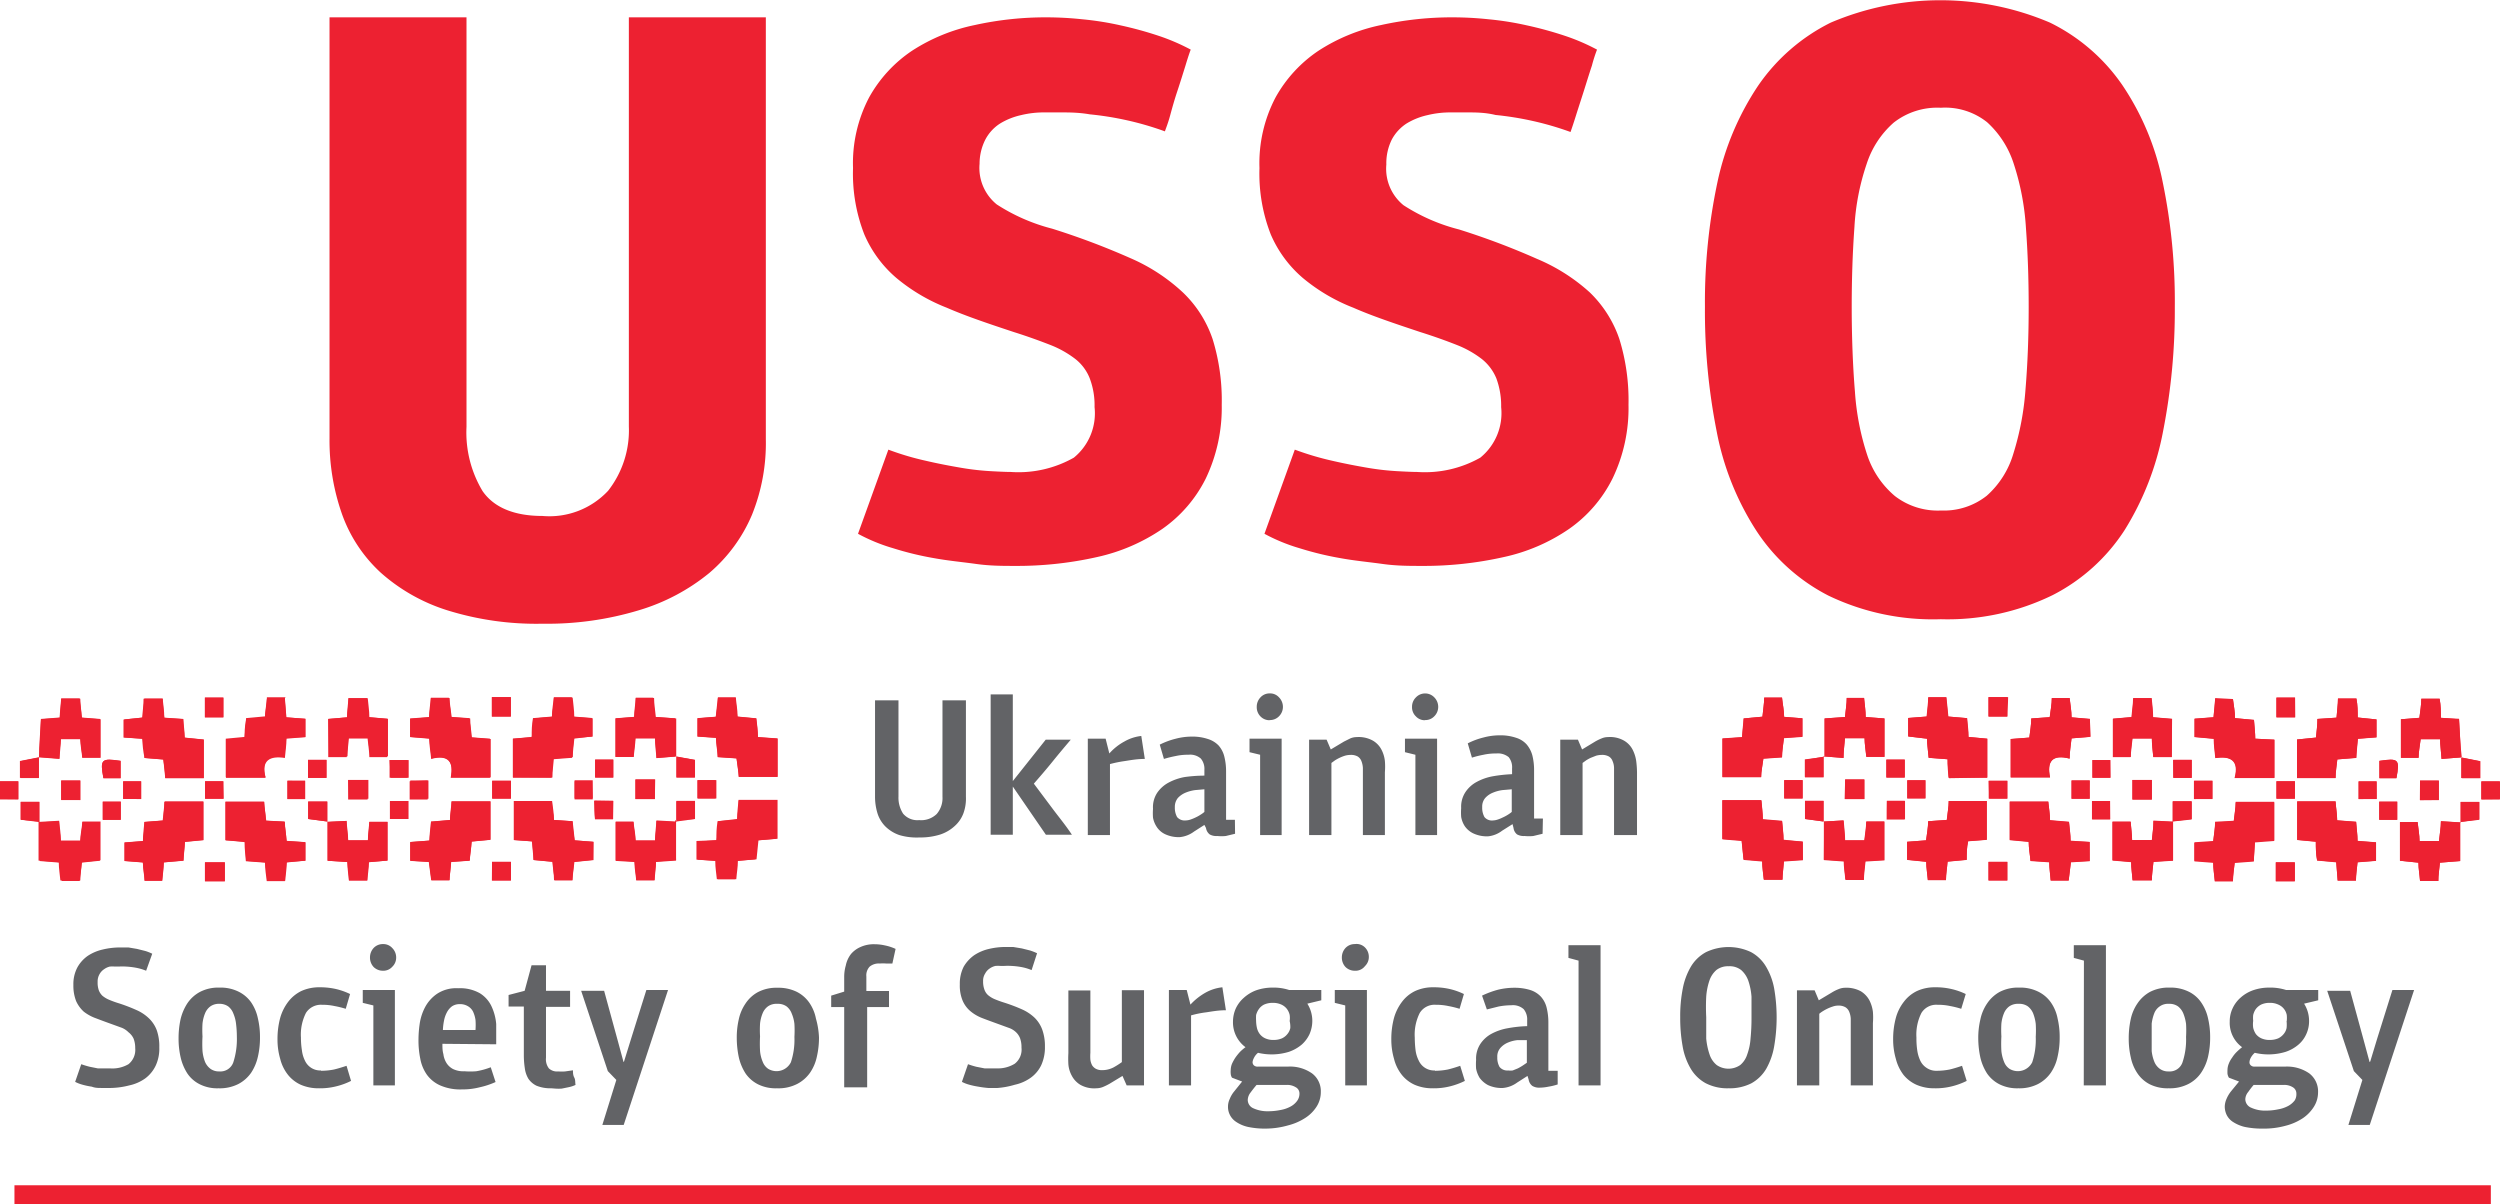 <svg xmlns="http://www.w3.org/2000/svg" viewBox="0 0 155.68 75"><defs><style>.cls-1{fill:#626366}.cls-2,.cls-3{fill:#ed2131}.cls-3{fill-rule:evenodd}</style></defs><g id="Слой_2" data-name="Слой 2"><g id="main_page" data-name="main page"><path class="cls-1" d="M6.9 67.75h-.58c-.2 0-.4 0-.6-.08a4.78 4.78 0 01-.57-.12 2.31 2.31 0 01-.47-.18l.38-1.1a5.34 5.34 0 00.53.16l.5.1h.75A2 2 0 008 66.27a1.14 1.14 0 00.42-1 1.61 1.61 0 00-.1-.59 1.05 1.05 0 00-.32-.4 1.24 1.24 0 00-.42-.28L7 63.79c-.36-.13-.69-.25-1-.37a2.75 2.75 0 01-.78-.42 2 2 0 01-.48-.66 2.62 2.62 0 01-.17-1 2.21 2.21 0 01.25-1.1 2.14 2.14 0 01.65-.72 2.81 2.81 0 01.92-.39A4.59 4.59 0 017.45 59H8l.53.09.52.13a3 3 0 01.43.17l-.38 1.06a3.19 3.19 0 00-.65-.19 4.82 4.82 0 00-.6-.07 4.2 4.2 0 00-.47 0h-.22a2.14 2.14 0 00-.32 0 1 1 0 00-.35.16.87.87 0 00-.29.31.91.91 0 00-.12.49 1.46 1.46 0 00.07.51.93.93 0 00.23.35 1.67 1.67 0 00.42.25 5.87 5.87 0 00.61.22 10.51 10.51 0 011.07.41 2.65 2.65 0 01.79.52 2 2 0 01.49.74 3 3 0 01.16 1.07 2.51 2.51 0 01-.23 1.15 2.14 2.14 0 01-.64.78 2.65 2.65 0 01-1 .44 4.93 4.93 0 01-1.15.16zM13.61 67.77a2.41 2.41 0 01-1.17-.25 2 2 0 01-.77-.67 3.15 3.15 0 01-.42-1 5.19 5.19 0 01-.13-1.2 5.57 5.57 0 01.12-1.16 3.16 3.16 0 01.42-1 2.19 2.19 0 01.79-.72 2.46 2.46 0 011.21-.27 2.52 2.52 0 011.19.25 2.07 2.07 0 01.79.67 2.77 2.77 0 01.42 1 5 5 0 01.13 1.19 5.23 5.23 0 01-.13 1.19 3 3 0 01-.42 1 2.23 2.23 0 01-.79.7 2.56 2.56 0 01-1.24.27zm.05-5.26a.91.91 0 00-.56.16 1 1 0 00-.33.43 2.31 2.31 0 00-.16.64 6.6 6.6 0 000 .8 8.17 8.17 0 000 .91 2.52 2.52 0 00.16.68 1.07 1.07 0 00.34.43.9.9 0 00.55.16.85.85 0 00.87-.57 4.71 4.71 0 00.22-1.58 6.77 6.77 0 00-.05-.81 2.28 2.28 0 00-.17-.65 1 1 0 00-.32-.44.94.94 0 00-.55-.16zM20 66.68a4.17 4.17 0 00.8-.08c.25-.06.51-.14.78-.23l.28.94a4.29 4.29 0 01-.89.33 4.13 4.13 0 01-1.13.13 2.75 2.75 0 01-1.11-.22 2.16 2.16 0 01-.79-.61 2.6 2.6 0 01-.49-1 4.28 4.28 0 01-.17-1.22 5.06 5.06 0 01.17-1.34 3 3 0 01.5-1 2.31 2.31 0 01.82-.67 2.68 2.68 0 011.13-.23 4.43 4.43 0 011.07.12 4.23 4.23 0 01.83.3l-.27.92a5.8 5.8 0 00-.69-.17 3.53 3.53 0 00-.79-.08 1.1 1.1 0 00-1 .51 3 3 0 00-.31 1.53 5.06 5.06 0 00.06.79 2 2 0 00.19.65 1.05 1.05 0 001 .61zM23.25 62.61l-.66-.16v-.8h2v5.94h-1.34zm.6-2.16a.82.82 0 01-.58-.23.85.85 0 01-.23-.6.86.86 0 01.23-.59.78.78 0 01.58-.24.74.74 0 01.58.25.82.82 0 01.24.58.78.78 0 01-.24.58.74.74 0 01-.58.25zM27.55 65c0 .22 0 .43.06.64a1.38 1.38 0 00.19.55 1.07 1.07 0 00.41.38 1.49 1.49 0 00.72.14 4.67 4.67 0 00.72 0 4.51 4.51 0 00.91-.25l.3.92a4.94 4.94 0 01-1 .33 4.23 4.23 0 01-1.09.13 3.12 3.12 0 01-1.36-.25 2.06 2.06 0 01-.83-.67 2.52 2.52 0 01-.41-1 5.66 5.66 0 01-.11-1.19 6.94 6.94 0 01.07-.94 3.22 3.22 0 01.33-1.05 2.34 2.34 0 01.75-.85 2.16 2.16 0 011.32-.35 2.5 2.5 0 011.35.31 1.91 1.91 0 01.72.8 3.24 3.24 0 01.3 1.12v1.26zm2.06-.86a4.17 4.17 0 000-.63 1.9 1.9 0 00-.15-.51.81.81 0 00-.32-.34.93.93 0 00-.52-.13.83.83 0 00-.48.14 1.12 1.12 0 00-.31.37 1.78 1.78 0 00-.18.52 3.54 3.54 0 00-.07.58zM34.33 67.77a2.3 2.3 0 01-.92-.16 1.3 1.3 0 01-.51-.44 1.72 1.72 0 01-.22-.66 5.4 5.4 0 01-.06-.83v-3h-.95v-.72l1-.26.43-1.59h.9v1.59h1.5v1H34v3.17a.93.93 0 00.18.66.74.74 0 00.58.19 3 3 0 00.43 0l.49-.07c0 .15 0 .3.08.45s.05.31.08.46a1.88 1.88 0 01-.42.14l-.44.09a2.87 2.87 0 01-.39 0zM38.86 66.1l.45-1.45.94-3h1.35l-2.76 8.4h-1.33l.87-2.8-.53-.55-1.66-5h1.43l.85 3.11.36 1.33zM48.38 67.77a2.46 2.46 0 01-1.18-.25 2.08 2.08 0 01-.77-.67 3.15 3.15 0 01-.42-1 5.81 5.81 0 01-.13-1.2A5 5 0 0146 63.5a2.77 2.77 0 01.42-1 2.16 2.16 0 01.78-.72 2.46 2.46 0 011.21-.27 2.6 2.6 0 011.2.25 2.11 2.11 0 01.78.67 2.6 2.6 0 01.42 1A5 5 0 0151 64.6a5.23 5.23 0 01-.13 1.19 2.77 2.77 0 01-.42 1 2.23 2.23 0 01-.79.7 2.54 2.54 0 01-1.28.28zm0-5.26a.91.91 0 00-.56.16 1 1 0 00-.33.43 2.31 2.31 0 00-.16.64 6.69 6.69 0 000 .8 8.35 8.35 0 000 .91 2.19 2.19 0 00.17.68.92.92 0 00.34.43 1 1 0 001.41-.41 4.46 4.46 0 00.22-1.58 6.77 6.77 0 000-.81 2.28 2.28 0 00-.17-.65 1 1 0 00-.32-.44.92.92 0 00-.56-.16zM55.57 60h-.39a2.68 2.68 0 00-.39 0 .9.9 0 00-.63.19.79.79 0 00-.21.62v.9h1.41v1H54v5h-1.43v-5h-.81V62l.81-.25v-.9a2.57 2.57 0 01.1-.73 1.71 1.71 0 01.33-.72 1.64 1.64 0 01.59-.43 2 2 0 01.89-.17 2.85 2.85 0 01.61.07 3 3 0 01.68.22zM62.12 67.75h-.58a6 6 0 01-.61-.08 5.05 5.05 0 01-.56-.12 2.31 2.31 0 01-.47-.18l.38-1.1a5.16 5.16 0 00.52.16l.51.1h.75a2 2 0 001.13-.29 1.11 1.11 0 00.42-1 1.63 1.63 0 00-.09-.59 1.05 1.05 0 00-.27-.39 1.24 1.24 0 00-.45-.26l-.63-.23c-.36-.13-.69-.25-1-.37a2.6 2.6 0 01-.75-.44 1.76 1.76 0 01-.48-.66 2.45 2.45 0 01-.17-1 2.32 2.32 0 01.24-1.1 2.28 2.28 0 01.66-.72 2.81 2.81 0 01.92-.39 4.57 4.57 0 011-.12h.5l.54.09.52.13a3.5 3.5 0 01.43.17l-.34 1.05a3.11 3.11 0 00-.64-.19 4.76 4.76 0 00-.61-.07 4 4 0 00-.46 0h-.22a2.14 2.14 0 00-.32 0 1 1 0 00-.36.16.85.85 0 00-.28.31.83.83 0 00-.13.49 1.43 1.43 0 00.08.51.82.82 0 00.23.35 1.59 1.59 0 00.41.25c.17.07.38.15.61.22a10.75 10.75 0 011.08.41 2.78 2.78 0 01.79.52 2 2 0 01.48.74 3 3 0 01.17 1.07 2.65 2.65 0 01-.23 1.15 2.06 2.06 0 01-.65.78 2.68 2.68 0 01-1 .44 5 5 0 01-1.07.2zM67.9 65.56a2.9 2.9 0 000 .43 1 1 0 00.11.35.64.64 0 00.24.22.81.81 0 00.41.08 1.52 1.52 0 00.68-.17 4.83 4.83 0 00.52-.33v-4.48h1.38v5.93h-1.08L69.9 67l-.81.49a3.91 3.91 0 01-.41.2 1.14 1.14 0 01-.41.08 1.75 1.75 0 01-1-.22 1.44 1.44 0 01-.52-.55 1.78 1.78 0 01-.22-.72 6.06 6.06 0 010-.7v-3.9h1.37zM73.9 61.65l.23.91a3.84 3.84 0 01.93-.74 2.75 2.75 0 011.06-.34l.22 1.43c-.48 0-.89.08-1.23.13a6.24 6.24 0 00-.94.19v4.36h-1.38v-5.94zM78.82 70.28a5.07 5.07 0 01-1.13-.11 2.16 2.16 0 01-.73-.32 1.11 1.11 0 01-.38-.44 1.08 1.08 0 01-.11-.5 1.11 1.11 0 01.11-.48 1.72 1.72 0 01.28-.47l.49-.61-.63-.24a.52.52 0 01-.08-.24 1.21 1.21 0 010-.25 1.08 1.08 0 01.08-.38 2.82 2.82 0 01.21-.38 3.51 3.51 0 01.29-.36 3.07 3.07 0 01.34-.29 1.92 1.92 0 01-.78-1.59 2.06 2.06 0 01.17-.81 2 2 0 01.5-.67 2.37 2.37 0 01.77-.47 3.06 3.06 0 011-.17 3.14 3.14 0 011.06.15h2v.64l-.87.21a2 2 0 01.31 1.07 2.08 2.08 0 01-.17.82 2 2 0 01-.49.66 2.49 2.49 0 01-.8.45 3.66 3.66 0 01-1.92.06.94.94 0 00-.26.33.69.69 0 00-.08.25.28.28 0 00.08.2.34.34 0 00.26.08h1.86a2.39 2.39 0 011.5.42 1.38 1.38 0 01.55 1.16 1.67 1.67 0 01-.25.89 2.32 2.32 0 01-.71.72 3.56 3.56 0 01-1.08.47 5.09 5.09 0 01-1.39.2zm2.1-2.18a.44.44 0 00-.24-.4 1 1 0 00-.55-.14h-1.88c-.14.16-.26.32-.38.48a.79.79 0 00-.17.45.57.57 0 00.36.53 2.1 2.1 0 00.92.18 3.79 3.79 0 00.77-.08 2 2 0 00.61-.21 1.19 1.19 0 00.41-.35.75.75 0 00.15-.46zm-.61-4.52a1.28 1.28 0 000-.38 1 1 0 00-.17-.37.93.93 0 00-.34-.27 1.24 1.24 0 00-.54-.11 1.28 1.28 0 00-.55.11.89.89 0 00-.32.28 1.12 1.12 0 00-.17.37 2.81 2.81 0 000 .36 2.18 2.18 0 00.05.43 1 1 0 00.17.38.89.89 0 00.33.27 1.2 1.2 0 00.54.11 1.3 1.3 0 00.52-.1.93.93 0 00.34-.27.85.85 0 00.18-.37 1.61 1.61 0 00-.04-.44zM83.77 62.61l-.65-.16v-.8h2v5.94h-1.35zm.6-2.16a.82.82 0 01-.58-.23.85.85 0 01-.23-.6.86.86 0 01.23-.59.78.78 0 01.58-.24.74.74 0 01.63.21.82.82 0 01.24.58.78.78 0 01-.24.58.74.74 0 01-.63.29zM89.36 66.68a4.17 4.17 0 00.8-.08c.25-.06.51-.14.77-.23l.29.94a4.52 4.52 0 01-.89.33 4.13 4.13 0 01-1.13.13 2.75 2.75 0 01-1.11-.22 2.16 2.16 0 01-.79-.61 2.6 2.6 0 01-.49-1 4.28 4.28 0 01-.17-1.22 5.06 5.06 0 01.17-1.34 3 3 0 01.5-1 2.23 2.23 0 01.82-.67 2.65 2.65 0 011.13-.23 4.43 4.43 0 011.07.12 4.23 4.23 0 01.83.3l-.27.92a5.8 5.8 0 00-.69-.17 3.59 3.59 0 00-.79-.08 1.08 1.08 0 00-1 .51 3 3 0 00-.31 1.53 6.7 6.7 0 00.05.79 2 2 0 00.2.65 1.05 1.05 0 001 .61zM97 67.53a3.77 3.77 0 01-.58.14 2.77 2.77 0 01-.53.06.81.81 0 01-.47-.11.62.62 0 01-.23-.4l-.07-.22-.64.41a1.75 1.75 0 01-.89.34 2 2 0 01-.93-.18 1.56 1.56 0 01-.52-.45 1.73 1.73 0 01-.22-.57 3.74 3.74 0 010-.55 1.66 1.66 0 01.27-1 1.94 1.94 0 01.7-.63 3.34 3.34 0 011-.34 7.86 7.86 0 011.21-.13v-.36a1 1 0 00-.22-.7 1 1 0 00-.77-.24 4.26 4.26 0 00-.8.08l-.72.18-.3-.86a5.78 5.78 0 011-.37 4.35 4.35 0 011-.12 3.3 3.3 0 011 .14 1.55 1.55 0 01.66.41 1.59 1.59 0 01.36.68 3.85 3.85 0 01.11.94v3H97zm-1.92-2.76h-.57a2 2 0 00-.6.15 1.27 1.27 0 00-.48.34.8.8 0 00-.19.57 1.15 1.15 0 00.14.61.62.62 0 00.54.22 1.11 1.11 0 00.28 0l.32-.13a3.14 3.14 0 00.31-.18l.25-.17zM98.3 59.82l-.63-.17v-.79h2v8.73H98.3zM107.64 67.77a2.94 2.94 0 01-1.43-.32 2.46 2.46 0 01-.93-.91 4.09 4.09 0 01-.5-1.39 9.92 9.92 0 01-.15-1.8 8.89 8.89 0 01.16-1.79 4.23 4.23 0 01.52-1.39 2.45 2.45 0 01.93-.88 3.27 3.27 0 012.8 0 2.43 2.43 0 01.92.88 4.09 4.09 0 01.52 1.38 10.59 10.59 0 010 3.61 4.3 4.3 0 01-.49 1.39 2.46 2.46 0 01-.93.91 3 3 0 01-1.42.31zm0-7.6a1.18 1.18 0 00-.75.23 1.51 1.51 0 00-.44.66 4 4 0 00-.2 1 12.55 12.55 0 000 1.28v1.33a4.26 4.26 0 00.21 1 1.42 1.42 0 00.44.65 1.29 1.29 0 001.47 0 1.4 1.4 0 00.43-.65 3.6 3.6 0 00.21-1 13 13 0 00.06-1.32v-1.28a4 4 0 00-.2-1 1.6 1.6 0 00-.44-.66 1.17 1.17 0 00-.79-.24zM115.25 67.59v-3.66-.49a1.3 1.3 0 00-.09-.42.61.61 0 00-.23-.29.84.84 0 00-.46-.11 1 1 0 00-.34.06 2.52 2.52 0 00-.33.13 2.69 2.69 0 00-.29.16 1.58 1.58 0 00-.22.16v4.46h-1.39v-5.92h1.1l.26.62.82-.49a2.49 2.49 0 01.4-.2 1.08 1.08 0 01.4-.09 1.89 1.89 0 011 .22 1.49 1.49 0 01.53.56 2.16 2.16 0 01.22.72 4.43 4.43 0 010 .7v3.88zM120.6 66.68a4.28 4.28 0 00.81-.08c.25-.06.51-.14.77-.23l.29.94a4.52 4.52 0 01-.89.33 4.16 4.16 0 01-1.14.13 2.73 2.73 0 01-1.1-.22 2.19 2.19 0 01-.8-.61 2.74 2.74 0 01-.48-1 4.28 4.28 0 01-.17-1.22 5.06 5.06 0 01.17-1.34 2.83 2.83 0 01.5-1 2.23 2.23 0 01.82-.67 2.65 2.65 0 011.13-.23 4.29 4.29 0 011.06.12 4.11 4.11 0 01.84.3l-.28.92a5.6 5.6 0 00-.68-.17 3.62 3.62 0 00-.8-.08 1.08 1.08 0 00-1 .51 3 3 0 00-.31 1.53 5.08 5.08 0 00.05.79 2.27 2.27 0 00.19.65 1.09 1.09 0 00.38.44 1.06 1.06 0 00.64.19zM125.69 67.77a2.46 2.46 0 01-1.18-.25 2.08 2.08 0 01-.77-.67 3.15 3.15 0 01-.42-1 5.81 5.81 0 01-.13-1.2 5 5 0 01.13-1.16 2.77 2.77 0 01.42-1 2.25 2.25 0 01.78-.72 2.48 2.48 0 011.22-.27 2.51 2.51 0 011.18.25 2.07 2.07 0 01.79.67 2.6 2.6 0 01.42 1 5 5 0 01.13 1.19 5.23 5.23 0 01-.13 1.19 2.77 2.77 0 01-.42 1 2.23 2.23 0 01-.79.7 2.54 2.54 0 01-1.23.27zm0-5.26a.94.94 0 00-.57.16 1 1 0 00-.33.43 2.31 2.31 0 00-.16.64 6.69 6.69 0 000 .8 8.35 8.35 0 000 .91 2.5 2.5 0 00.17.68.92.92 0 00.34.43 1 1 0 001.41-.41 4.46 4.46 0 00.22-1.58 6.77 6.77 0 000-.81 2.69 2.69 0 00-.16-.65 1.07 1.07 0 00-.33-.44.91.91 0 00-.54-.16zM129.77 59.82l-.63-.17v-.79h2v8.73h-1.38zM135.05 67.77a2.48 2.48 0 01-1.18-.25 2.05 2.05 0 01-.76-.67 2.75 2.75 0 01-.42-1 5.19 5.19 0 01-.13-1.2 5.57 5.57 0 01.12-1.16 2.77 2.77 0 01.42-1 2.25 2.25 0 01.78-.72 2.5 2.5 0 011.22-.27 2.55 2.55 0 011.19.25 2 2 0 01.78.67 2.78 2.78 0 01.43 1 5 5 0 01.13 1.19 5.23 5.23 0 01-.13 1.19 3 3 0 01-.43 1 2.15 2.15 0 01-.79.7 2.54 2.54 0 01-1.23.27zm0-5.26a.89.89 0 00-.56.16.92.92 0 00-.34.43 2.72 2.72 0 00-.16.64v1.71a2.5 2.5 0 00.17.68 1 1 0 00.34.43.88.88 0 00.55.16.84.84 0 00.86-.57 4.46 4.46 0 00.22-1.58 6.86 6.86 0 000-.81 2.67 2.67 0 00-.17-.65 1.07 1.07 0 00-.33-.44.91.91 0 00-.53-.16zM140.9 70.28a5.17 5.17 0 01-1.14-.11 2.36 2.36 0 01-.73-.32 1.11 1.11 0 01-.38-.44 1.22 1.22 0 01-.11-.5 1.28 1.28 0 01.11-.48 2 2 0 01.28-.47l.5-.61-.63-.24a.67.67 0 01-.09-.24 2.5 2.5 0 010-.25 1.08 1.08 0 01.08-.38 1.58 1.58 0 01.21-.38 2 2 0 01.29-.36 4.28 4.28 0 01.33-.29 1.87 1.87 0 01-.77-1.59 1.9 1.9 0 01.17-.81 2 2 0 01.49-.67 2.32 2.32 0 01.78-.47 3 3 0 011-.17 3.2 3.2 0 011.07.15h2v.64l-.88.21a2 2 0 01.31 1.07 1.91 1.91 0 01-.17.82 1.84 1.84 0 01-.49.66 2.38 2.38 0 01-.8.45 3.66 3.66 0 01-1.92.06 1.07 1.07 0 00-.26.33.63.63 0 00-.07.25.24.24 0 00.08.2.32.32 0 00.25.08h1.89a2.43 2.43 0 011.5.42 1.41 1.41 0 01.55 1.19 1.68 1.68 0 01-.26.89 2.39 2.39 0 01-.7.72 3.52 3.52 0 01-1.09.47 5 5 0 01-1.4.17zm2.1-2.18a.45.45 0 00-.23-.4 1 1 0 00-.55-.14h-1.88a5.31 5.31 0 00-.34.44.74.74 0 00-.18.45.58.58 0 00.37.53 2.07 2.07 0 00.92.18 3.69 3.69 0 00.76-.08 2.05 2.05 0 00.62-.21 1.29 1.29 0 00.41-.35.74.74 0 00.1-.42zm-.6-4.52a1.73 1.73 0 000-.38.89.89 0 00-.52-.64 1.19 1.19 0 00-.53-.11 1.22 1.22 0 00-.55.11 1 1 0 00-.33.28 1.1 1.1 0 00-.16.37 1.71 1.71 0 000 .36 1.63 1.63 0 000 .43 1.18 1.18 0 00.16.38.89.89 0 00.33.27 1.22 1.22 0 00.55.11 1.34 1.34 0 00.52-.1 1 1 0 00.34-.27.85.85 0 00.18-.37 2.12 2.12 0 000-.44zM147.6 66.1l.44-1.45.94-3h1.35l-2.76 8.4h-1.33l.87-2.8-.53-.55-1.66-5h1.43l.85 3.11.36 1.33zM60 50.63a2 2 0 01-.55.81 2.46 2.46 0 01-.91.53 4.08 4.08 0 01-1.28.18A3.78 3.78 0 0156 52a2.31 2.31 0 01-.85-.52 2 2 0 01-.5-.81 3.52 3.52 0 01-.16-1.06v-6h1.46v6a1.82 1.82 0 00.29 1.06 1.16 1.16 0 001 .4 1.39 1.39 0 001.09-.38 1.52 1.52 0 00.36-1.08v-6h1.46v6a2.69 2.69 0 01-.15 1.02zM66.68 46.06c-.39.46-.77.91-1.14 1.37s-.76.91-1.16 1.37l1.19 1.59c.39.52.79 1 1.18 1.59h-1.62l-2.06-3v3h-1.38v-8.74h1.38v5.4l2.05-2.58zM68.85 46l.23.92a3.41 3.41 0 01.93-.74 2.71 2.71 0 011.06-.35l.22 1.43c-.49 0-.9.08-1.23.13a7.8 7.8 0 00-.94.19V52h-1.38v-6zM76.91 51.92l-.58.14a2.68 2.68 0 01-.53 0 .84.84 0 01-.47-.1.62.62 0 01-.23-.4l-.1-.19-.64.41a1.78 1.78 0 01-.89.35 2 2 0 01-.93-.19 1.26 1.26 0 01-.51-.45 1.56 1.56 0 01-.23-.57 3.65 3.65 0 010-.55 1.64 1.64 0 01.26-1 2 2 0 01.7-.63 3.41 3.41 0 011-.35A9 9 0 0175 48.3v-.36a1 1 0 00-.22-.7A1 1 0 0074 47a3.42 3.42 0 00-.79.08 7.08 7.08 0 00-.73.18l-.26-.89a4.73 4.73 0 011-.37 3.93 3.93 0 011-.13 3 3 0 011 .15 1.55 1.55 0 01.67.41 1.63 1.63 0 01.35.68 3.73 3.73 0 01.11.94v3h.55zM75 49.15l-.57.05a2.41 2.41 0 00-.6.16 1.37 1.37 0 00-.48.33.87.87 0 00-.19.57 1.19 1.19 0 00.14.62.62.62 0 00.54.21 1 1 0 00.28-.05 2.69 2.69 0 00.32-.13 2.27 2.27 0 00.31-.17 1.8 1.8 0 00.25-.18zM78.47 47l-.66-.16V46h2v6h-1.34zm.6-2.15a.78.78 0 01-.58-.24.81.81 0 01-.23-.59.84.84 0 01.23-.59.76.76 0 01.58-.25.74.74 0 01.58.25.84.84 0 01.24.59.82.82 0 01-.24.58.78.78 0 01-.58.24zM84.87 52v-3.69-.49a1.36 1.36 0 00-.09-.42.6.6 0 00-.23-.29.85.85 0 00-.46-.1 1.33 1.33 0 00-.34.05 2.52 2.52 0 00-.33.13 2.69 2.69 0 00-.29.16l-.22.16V52h-1.39v-5.94h1.09l.26.61.82-.49.4-.2a1.05 1.05 0 01.4-.08 1.8 1.8 0 011 .22 1.39 1.39 0 01.53.55 2 2 0 01.22.72 4.43 4.43 0 010 .7V52zM88.14 47l-.65-.16V46h2v6h-1.35zm.6-2.15a.75.75 0 01-.57-.24.78.78 0 01-.24-.59.81.81 0 01.24-.59.79.79 0 011.15 0 .84.84 0 01.24.59.82.82 0 01-.24.58.76.76 0 01-.58.24zM96.06 51.92l-.58.14a2.71 2.71 0 01-.54 0 .86.86 0 01-.47-.1.61.61 0 01-.22-.4l-.06-.24-.65.41a1.72 1.72 0 01-.88.35 2 2 0 01-.93-.19 1.36 1.36 0 01-.52-.45 1.54 1.54 0 01-.22-.57 3.74 3.74 0 010-.55 1.65 1.65 0 01.27-1 1.94 1.94 0 01.7-.63 3.34 3.34 0 011-.35 9.18 9.18 0 011.2-.13v-.36a1 1 0 00-.21-.7 1.06 1.06 0 00-.77-.23 3.56 3.56 0 00-.8.08 6.31 6.31 0 00-.72.18l-.26-.89a4.55 4.55 0 011-.37 3.87 3.87 0 011-.13 3 3 0 011 .15 1.46 1.46 0 01.66.41 1.77 1.77 0 01.36.68 3.73 3.73 0 01.11.94v3h.55zm-1.92-2.77l-.57.05a2.3 2.3 0 00-.6.16 1.28 1.28 0 00-.48.33.82.82 0 00-.19.57 1.19 1.19 0 00.14.62.6.6 0 00.54.21 1 1 0 00.27-.05 2.15 2.15 0 00.32-.13 2.4 2.4 0 00.32-.17 1.8 1.8 0 00.25-.18zM100.51 52v-3.69-.49a1.12 1.12 0 00-.09-.42.55.55 0 00-.23-.29.85.85 0 00-.46-.1 1.33 1.33 0 00-.34.05l-.33.13a2.69 2.69 0 00-.29.16l-.22.16V52h-1.39v-5.94h1.1l.26.61.81-.49a3.13 3.13 0 01.41-.2 1 1 0 01.39-.08 1.75 1.75 0 011 .22 1.39 1.39 0 01.53.55 2.25 2.25 0 01.23.72 6.06 6.06 0 01.05.7V52z"/><g id="mB8zI5"><path class="cls-2" d="M20.4 51.16v2.44l1.23.08c0 .44.07.8.1 1.15h1.14c0-.4.06-.76.1-1.14l1.16-.1v-2.41H23c0 .42-.07.8-.09 1.15h-1.23c0-.42-.07-.78-.1-1.21l-1.2.06v-1.27h-1.19V51zm-18-4l-1.16.23v1.05h1.18v-1.3l1.28.1c0-.49.06-.85.09-1.23H5c0 .42.09.8.12 1.16h1.11v-2.4l-1.16-.09c0-.42-.07-.8-.11-1.19H3.81c0 .43-.06.81-.09 1.19l-1.17.09c-.04.85-.08 1.62-.11 2.4zm0 4v2.43l1.26.1c0 .42.07.77.1 1.14H5c0-.4.07-.75.11-1.14l1.15-.12v-2.41H5.13c0 .42-.09.79-.13 1.18H3.79c0-.43-.07-.81-.11-1.23l-1.23.07v-1.25H1.29v1.11zm39.64-4.07v-2.36l-1.27-.09c0-.43-.07-.81-.11-1.19h-1.07c0 .43-.06.8-.1 1.19l-1.16.09v2.41h1.13c0-.42.07-.79.11-1.16h1.22c0 .42.05.78.09 1.23l1.24-.1v1.31h1.15v-1.1zm0 4l1.24-.09v-1.1h-1.16v1.29l-1.24-.07c0 .48-.06.86-.09 1.24h-1.21c0-.41-.09-.79-.13-1.17h-1.11v2.42l1.17.07c0 .44.08.8.11 1.15h1.14c0-.41.06-.76.09-1.15l1.25-.09zm1.33 1.28v1.16l1.17.08c0 .44.07.8.1 1.14h1.14c0-.4.06-.76.1-1.14l1.16-.1.12-1.18 1.19-.1v-2.38H46c0 .41-.06.79-.09 1.19l-1.21.1c0 .42 0 .78-.08 1.18zm3.83-6.47c0-.43-.06-.79-.1-1.17l-1.17-.11c0-.44-.08-.82-.11-1.19h-1.11c0 .42-.08.79-.13 1.2l-1.14.09v1.14l1.15.08c0 .44.08.81.11 1.2l1.17.08c.05.42.1.79.14 1.15h2.41V46zm-21.66 0l1.19.1c0 .43.08.81.12 1.26 1.07-.28 1.42.19 1.22 1.17h2.44V46l-1.17-.09c0-.41-.07-.79-.11-1.19l-1.15-.08c0-.42-.09-.8-.13-1.19h-1.12c0 .43-.07.81-.11 1.2l-1.18.09zm0 6.54v1.16l1.16.07q.08.6.15 1.14H28c0-.41.07-.76.1-1.14l1.16-.08c0-.4.08-.78.12-1.19l1.17-.11V49.9h-2.43c0 .42-.07.78-.1 1.16l-1.18.1c0 .43-.07.79-.1 1.18zm-10.31 0c0 .44.05.8.08 1.19l1.19.09c0 .41.07.76.11 1.15h1.13c0-.41.07-.79.1-1.16l1.16-.12v-1.15l-1.17-.08c0-.42-.08-.79-.12-1.2l-1.16-.06c0-.41-.08-.79-.12-1.18h-2.4v2.4zM9 47.2l1.17.1c.05.41.08.78.12 1.16h2.4v-2.4l-1.19-.12c0-.41-.06-.77-.09-1.16l-1.18-.08c0-.45-.07-.83-.1-1.19H8.94c0 .43-.06.79-.09 1.18l-1.16.12v1.12l1.16.07c.03.41.06.77.15 1.2zm1.25 6.5l1.18-.1c0-.42.06-.8.09-1.17l1.15-.11v-2.4h-2.44c0 .44-.07.81-.1 1.18L9 51.19c0 .43-.06.8-.09 1.19l-1.15.09v1.15l1.14.09c0 .42.08.77.11 1.14h1.09c.04-.4.07-.76.1-1.15zm26.72-1.28l-1.18-.09c-.05-.42-.09-.8-.13-1.19l-1.16-.08c0-.42-.08-.79-.12-1.18H32v2.43l1.16.09c0 .41.06.77.09 1.16l1.18.11c0 .41.07.76.11 1.15h1.12c0-.39.07-.75.11-1.14l1.19-.12zm-2.57-4c0-.42.06-.79.09-1.18l1.18-.09c0-.42.06-.8.1-1.19l1.14-.09v-1.14l-1.15-.09c0-.45-.07-.82-.1-1.2h-1.17c0 .41-.08.79-.12 1.2l-1.18.1c0 .42 0 .78-.08 1.17l-1.17.09v2.4zm-16.61-5h-1.17c0 .41-.08.79-.12 1.19l-1.18.11c0 .43-.06.81-.09 1.17l-1.17.11v2.39h2.47c-.3-1.12.29-1.38 1.2-1.24 0-.45.07-.81.1-1.2L19 45.9v-1.14l-1.19-.09c0-.41-.04-.77-.07-1.2zm2.7 3.68h1.15c0-.43.06-.78.09-1.16h1.21c0 .43.08.81.11 1.16h1.11v-2.34l-1.16-.1c0-.42-.07-.8-.1-1.18h-1.2c0 .43-.06.8-.09 1.19l-1.17.1zm1.24 2.64h1.21v-1.17h-1.26zM5 49.82V48.6H3.81v1.21zm35.8-1.28h-1.23v1.22h1.21zm-10.17-3.92h1.18v-1.21h-1.18zm0 10.21h1.18v-1.16h-1.17zM12.76 43.44v1.23h1.15v-1.23zM14 54.88V53.7h-1.24v1.18zm29.47-6.3v1.14h1.14v-1.14zm-35.8 1.17h1.12v-1.1H7.67zm12.66-2.43h-1.15v1.12h1.15zm4 2.56V51h1.11v-1.12zm0-1.45h1.12v-1.1h-1.19zM0 49.77h1.14v-1.12H0zm38.19-2.47h-1.13v1.12h1.13zm0 2.57H37c0 .42 0 .78.05 1.15h1.12zm-6.37-.14v-1.11h-1.17v1.11zM19 49.76v-1.14h-1.1v1.14zm-5.12-1.11h-1.11v1.09h1.15zm11.63 0v1.14h1.12V48.6zm11.36 0h-1.09v1.13h1.13zm-29.35 2.4v-1.13H6.4v1.13zm-1.08-2.59h1.07v-1.08c-1.2-.18-1.29-.1-1.07 1.08z"/><path class="cls-3" d="M43.43 52.41l1.18-.09c0-.4 0-.76.08-1.18L45.9 51c0-.4.06-.78.09-1.19h2.43v2.42l-1.19.1-.12 1.18-1.16.1c0 .38-.07.74-.1 1.14h-1.14c0-.34-.06-.7-.1-1.14l-1.17-.08c0-.34 0-.7-.01-1.12zM47.2 45.9l1.22.08v2.4H46c0-.36-.09-.73-.14-1.15l-1.17-.08c0-.39-.07-.76-.11-1.2l-1.15-.08v-1.14l1.14-.09c.05-.41.09-.78.13-1.2h1.11c0 .37.07.75.11 1.19l1.17.11c.05.37.08.73.11 1.16zM25.54 45.89v-1.13l1.18-.09c0-.39.07-.77.11-1.2H28c0 .39.08.77.13 1.19l1.15.08c0 .4.07.78.11 1.19l1.17.09v2.39h-2.49c.2-1-.15-1.45-1.22-1.17 0-.45-.08-.83-.12-1.26zM25.56 52.43l1.18-.08c0-.39.06-.75.1-1.18l1.18-.1c0-.38.07-.74.1-1.16h2.41v2.39l-1.17.11c0 .41-.08.79-.12 1.19l-1.16.08c0 .38-.06.73-.1 1.14h-1.11q-.07-.54-.15-1.14l-1.16-.07zM15.25 52.41l-1.19-.08v-2.4h2.4c0 .39.08.77.12 1.18l1.16.06c0 .41.08.78.12 1.2l1.17.08v1.15l-1.17.09c0 .37-.07.75-.1 1.16h-1.13c0-.39-.07-.74-.11-1.15l-1.19-.09c-.03-.4-.05-.76-.08-1.2zM9 47.2c0-.43-.07-.79-.1-1.19l-1.16-.09V44.8l1.16-.12c0-.39.06-.75.09-1.18h1.14c0 .36.06.74.1 1.19l1.18.08c0 .39.06.75.09 1.16l1.19.12v2.4h-2.4c0-.38-.07-.75-.12-1.16zM10.2 53.7c0 .39-.06.75-.1 1.14H9c0-.37-.07-.72-.11-1.14l-1.14-.09v-1.15l1.15-.09c0-.39.06-.76.09-1.19l1.18-.09c0-.37.06-.74.1-1.18h2.39v2.4l-1.15.11c0 .37-.06.75-.09 1.17zM36.92 52.42v1.13l-1.19.12c0 .39-.07.75-.11 1.14H34.5c0-.39-.07-.74-.11-1.15l-1.18-.11c0-.39-.06-.75-.09-1.16L32 52.31v-2.43h2.37c0 .39.08.76.12 1.18l1.16.08c0 .39.08.77.13 1.19zM34.35 48.43h-2.41V46l1.17-.11c0-.39 0-.75.08-1.17l1.18-.1c0-.41.08-.79.12-1.2h1.12c0 .38.06.75.1 1.2l1.15.09v1.15l-1.14.14c0 .39-.07.77-.1 1.19l-1.18.09c-.03.36-.06.72-.09 1.15zM17.74 43.47c0 .43.07.79.1 1.2l1.19.09v1.14l-1.19.1c0 .39-.06.75-.1 1.2-.91-.14-1.5.12-1.2 1.24h-2.47v-2.39l1.16-.05c0-.36 0-.74.09-1.17l1.18-.11c0-.4.08-.78.12-1.19zM42.1 51.13v2.43l-1.25.09c0 .39-.06.74-.09 1.15h-1.14c0-.35-.07-.71-.11-1.15l-1.17-.07v-2.42h1.11c0 .38.09.76.13 1.17h1.21c0-.38.06-.76.09-1.24l1.24.07zM42.13 47.1l-1.25.1c0-.45-.06-.81-.09-1.23h-1.22c0 .37-.07.74-.11 1.16h-1.13v-2.39l1.16-.09c0-.39.07-.76.1-1.19h1.14c0 .38.07.76.11 1.19l1.27.09v2.39zM20.44 47.15v-2.38l1.17-.1c0-.39.06-.76.09-1.19h1.15c0 .38.06.76.1 1.18l1.16.1v2.39H23c0-.35-.07-.73-.11-1.16h-1.21c0 .38-.06.73-.09 1.16zM2.45 51.21l1.23-.07c0 .42.07.8.11 1.23H5c0-.39.09-.76.13-1.18h1.09v2.41l-1.15.12c0 .39-.07.74-.11 1.14H3.84c0-.37-.06-.72-.1-1.14l-1.26-.1v-2.43zM2.43 47.17c0-.78.08-1.55.12-2.38l1.17-.09c0-.38.06-.76.09-1.19H5c0 .39.07.77.11 1.19l1.16.09v2.4H5.12c0-.36-.08-.74-.12-1.16H3.79c0 .38-.06.74-.09 1.23l-1.28-.1zM20.38 51.18l1.2-.06c0 .43.06.79.1 1.21h1.23c0-.35.05-.73.09-1.15h1.13v2.41l-1.16.1c0 .38-.06.74-.1 1.14h-1.14c0-.35-.06-.71-.1-1.15l-1.23-.08v-2.44zM21.68 49.79v-1.22h1.21v1.22zM5 49.82H3.81v-1.21H5zM40.78 48.54v1.22h-1.21v-1.22zM30.63 44.62v-1.21h1.18v1.21zM30.64 54.83v-1.16h1.18v1.16z"/><path class="cls-3" d="M42.12 51.16v-1.29h1.16V51l-1.18.16zM42.11 47.12l1.17.2v1.09h-1.15V47.1zM2.47 51.19l-1.18-.14v-1.11h1.16v1.28zM2.42 47.15v1.3H1.28V47.4l1.16-.23zM20.4 51.16L19.19 51v-1.08h1.19v1.27zM12.76 43.44h1.15v1.23h-1.15zM14 54.88h-1.23V53.7H14zM43.42 48.58h1.14v1.14h-1.14zM7.67 49.75v-1.09h1.12v1.1zM20.33 47.32v1.12h-1.15v-1.12zM24.28 49.88h1.11V51h-1.11zM24.26 48.43v-1.1h1.12v1.1zM0 49.77v-1.11h1.14v1.12zM38.19 47.3v1.12h-1.13V47.3zM38.18 49.87V51h-1.12c0-.37 0-.73-.05-1.15zM31.81 49.73h-1.16v-1.11h1.16zM19 49.76h-1.1v-1.14H19zM13.92 48.65v1.09h-1.15v-1.09zM25.55 48.6h1.13v1.14h-1.12c0-.37-.01-.74-.01-1.14zM36.91 48.59v1.13h-1.13v-1.13zM7.52 51.05H6.4v-1.13h1.12zM6.44 48.46c-.22-1.18-.13-1.26 1.07-1.08v1.08z"/></g><g id="mB8zI5-2" data-name="mB8zI5"><path class="cls-2" d="M136.48 51v-1.11h-1.18v1.27l-1.2-.06c0 .43-.06.79-.1 1.21h-1.23c0-.35-.06-.73-.09-1.15h-1.13v2.41l1.16.1c0 .38.06.74.09 1.14h1.2c0-.35.06-.71.1-1.15l1.22-.08v-2.44zm16.65-6.24L152 44.7c0-.38 0-.76-.08-1.19h-1.14c0 .39-.07.77-.12 1.19l-1.15.09v2.4h1.1c0-.36.08-.74.13-1.16h1.21c0 .38.06.74.09 1.23l1.28-.1v1.3h1.14V47.4l-1.16-.23c-.09-.78-.13-1.55-.17-2.38zm1.26 6.26v-1.08h-1.16v1.28l-1.23-.08c0 .42-.08.8-.12 1.23h-1.21c0-.39-.08-.76-.12-1.18h-1.1v2.41l1.15.12c0 .39.07.74.1 1.14h1.14c0-.37.06-.72.1-1.14l1.26-.1v-2.43zm-42-3.73v1.09h1.16V47.1l1.25.1c0-.45.06-.81.09-1.23h1.22c0 .37.07.74.11 1.16h1.13v-2.39l-1.17-.09c0-.39-.06-.76-.1-1.19H115c0 .38-.07.76-.11 1.19l-1.27.09v2.39zm1.17 6.24l1.25.09c0 .39.07.74.1 1.15h1.14c0-.35.06-.71.1-1.15l1.18-.07v-2.39h-1.12c0 .38-.08.76-.12 1.17h-1.21c0-.38-.06-.76-.09-1.24l-1.24.07v-1.29h-1.15V51l1.18.16c0 .76 0 1.54-.01 2.4zm-2.5-1.24c0-.4-.06-.76-.09-1.18l-1.2-.1c0-.4-.06-.78-.09-1.19h-2.43v2.42l1.2.1.12 1.18 1.16.1c0 .38.06.74.1 1.14H111c0-.34.06-.7.09-1.14l1.18-.08v-1.13zm-3.8-6.29v2.4h2.41c0-.36.09-.73.14-1.15l1.16-.08c0-.39.07-.76.12-1.2l1.15-.08v-1.16l-1.14-.09c0-.41-.09-.78-.13-1.2h-1.11c0 .37-.07.75-.11 1.19l-1.17.11c0 .38-.07.74-.1 1.17zm22.88-1.22l-1.14-.11c0-.39-.07-.77-.12-1.2h-1.11c0 .39-.08.77-.13 1.19l-1.15.08c0 .4-.07.78-.12 1.19l-1.16.09v2.39h2.45c-.21-1 .14-1.45 1.22-1.17 0-.45.08-.83.12-1.26l1.19-.1zm-1.2 7.59c0-.39-.06-.75-.1-1.18l-1.18-.1c0-.38-.07-.74-.11-1.16h-2.4v2.39l1.18.11c0 .41.08.79.11 1.19l1.17.08c0 .38.06.73.09 1.14h1.12c.05-.36.09-.74.14-1.14l1.17-.07v-1.2zm12.68 0v-2.4h-2.4c0 .39-.08.77-.12 1.18l-1.16.06c0 .41-.08.78-.12 1.2l-1.17.08v1.15l1.17.09c0 .37.06.75.1 1.16h1.13c0-.39.07-.74.11-1.15l1.19-.09c0-.39.05-.75.07-1.19zm5.21-6.37l1.16-.09V44.8l-1.17-.12c0-.39 0-.75-.08-1.18h-1.15c0 .36-.06.74-.09 1.19l-1.19.08c0 .39-.05.75-.09 1.16l-1.18.12v2.4h2.4c0-.38.07-.75.11-1.16l1.18-.1c.03-.42.06-.78.1-1.19zm-1.26 8.83h1.14c0-.37.06-.72.1-1.14l1.15-.09v-1.15l-1.15-.09c0-.39-.06-.76-.09-1.19l-1.18-.09c0-.37-.07-.74-.1-1.18h-2.39v2.4l1.16.11c0 .37 0 .75.08 1.17l1.19.1zm-26.81-1.29l1.19.12c0 .39.07.75.1 1.14h1.13c0-.39.07-.74.1-1.15l1.19-.11c0-.39 0-.75.09-1.16l1.16-.09v-2.41h-2.37c0 .39-.08.76-.12 1.18l-1.16.08c0 .39-.08.77-.13 1.19l-1.18.09zm5-5.12V46l-1.17-.11c0-.39-.06-.75-.09-1.17l-1.17-.1-.12-1.2h-1.12c0 .38-.06.75-.1 1.2l-1.15.09v1.15L120 46c0 .39.07.77.1 1.19l1.18.09c0 .39.06.76.09 1.18zm14.1-3.76l-1.19.09v1.14l1.2.11c0 .39.06.75.1 1.2.91-.14 1.5.12 1.2 1.24h2.47v-2.38l-1.2-.06c0-.36-.05-.74-.08-1.17l-1.18-.11c0-.4-.08-.78-.13-1.19h-1.11c-.03.37-.07.73-.1 1.14zm-2.6.1l-1.18-.1c0-.39-.05-.76-.09-1.19h-1.14c0 .38-.07.76-.1 1.18l-1.16.1v2.39h1.1c0-.35.07-.73.11-1.16h1.2c0 .38.05.73.09 1.16h1.15zM134 48.57h-1.21v1.22H134zm17.87 1.25v-1.21h-1.17v1.22zm-37-.06h1.21v-1.22h-1.18zm10.15-6.35h-1.18v1.21H125c0-.41.05-.79.05-1.21zm0 10.26h-1.18v1.16H125v-1.16zm16.73-10.23v1.23h1.16v-1.23zm1.14 11.44V53.7h-1.18v1.18zm-31.79-6.3v1.14h1.14v-1.14zm36.89.08h-1.12v1.1H148zm-12.66-.22h1.14v-1.12h-1.15zm-5.06 1.44v1.14h1.12v-1.14zm1.13-2.55h-1.1v1.1h1.12zm24.26 1.33h-1.15v1.12h1.15zm-38.2-.24h1.14V47.3h-1.14zm0 2.6h1.13v-1.15h-1.09c-.01.42-.01.76-.01 1.13zm7.54-1.29v-1.11h-1.16v1.11zm12.76 0v-1.11h-1.14v1.14zm4 0h1.15v-1.08h-1.15zM129 48.6v1.14h1.13V48.6zm-10.23 1.12h1.13v-1.13h-1.13zm30.51 1.33v-1.13h-1.12v1.13zm-1.11-3.67v1.08h1.06c.22-1.18.14-1.26-1.06-1.08z"/><path class="cls-3" d="M112.24 52.41l-1.17-.09c0-.4-.06-.76-.09-1.18l-1.2-.1c0-.4-.06-.78-.09-1.19h-2.43v2.42l1.2.1.12 1.18 1.16.1c0 .38.06.74.1 1.14H111c0-.34.06-.7.09-1.14l1.18-.08zM108.48 45.9l-1.22.08v2.4h2.41c0-.36.09-.73.14-1.15l1.16-.08c0-.39.07-.76.12-1.2l1.15-.08v-1.14l-1.14-.09c0-.41-.09-.78-.13-1.2h-1.11c0 .37-.07.75-.11 1.19l-1.17.11c-.04.37-.07.73-.1 1.16zM130.14 45.89v-1.13l-1.14-.09c0-.39-.07-.77-.12-1.2h-1.11c0 .39-.08.77-.13 1.19l-1.15.08c0 .4-.07.78-.12 1.19l-1.16.09v2.39h2.45c-.21-1 .14-1.45 1.22-1.17 0-.45.08-.83.12-1.26zM130.12 52.43l-1.18-.08c0-.39-.06-.75-.1-1.18l-1.18-.1c0-.38-.07-.74-.11-1.16h-2.4v2.39l1.18.11c0 .41.08.79.11 1.19l1.17.08c0 .38.06.73.09 1.14h1.12c.05-.36.09-.74.14-1.14l1.17-.07zM140.42 52.41l1.2-.08v-2.4h-2.4c0 .39-.08.77-.12 1.18l-1.16.06c0 .41-.08.78-.12 1.2l-1.17.08v1.15l1.17.09c0 .37.06.75.1 1.16h1.13c0-.39.07-.74.11-1.15l1.19-.09c.02-.4.05-.76.07-1.2zM146.73 47.2c0-.43.06-.79.1-1.19l1.16-.09V44.8l-1.17-.12c0-.39 0-.75-.08-1.18h-1.15c0 .36-.06.74-.09 1.19l-1.19.08c0 .39-.05.75-.09 1.16l-1.18.12v2.4h2.4c0-.38.07-.75.11-1.16zM145.48 53.7l.09 1.14h1.14c0-.37.06-.72.1-1.14l1.15-.09v-1.15l-1.15-.09c0-.39-.06-.76-.09-1.19l-1.18-.09c0-.37-.07-.74-.1-1.18h-2.39v2.4l1.16.11c0 .37 0 .75.08 1.17zM118.76 52.42v1.13l1.19.12c0 .39.07.75.1 1.14h1.13c0-.39.07-.74.1-1.15l1.19-.11c0-.39 0-.75.09-1.16l1.16-.09v-2.42h-2.37c0 .39-.08.76-.12 1.18l-1.16.08c0 .39-.08.77-.13 1.19zM121.33 48.43h2.41V46l-1.17-.11c0-.39-.06-.75-.09-1.17l-1.17-.1-.12-1.2h-1.12c0 .38-.06.75-.1 1.2l-1.15.09v1.15L120 46c0 .39.07.77.1 1.19l1.18.09c-.01.36.02.72.05 1.15zM137.94 43.47c0 .43-.07.79-.1 1.2l-1.19.09v1.14l1.2.11c0 .39.06.75.1 1.2.91-.14 1.5.12 1.2 1.24h2.47v-2.39l-1.18-.06c0-.36-.05-.74-.08-1.17l-1.18-.11c0-.4-.08-.78-.13-1.19zM113.58 51.13v2.43l1.25.09c0 .39.07.74.1 1.15h1.14c0-.35.06-.71.1-1.15l1.18-.07v-2.42h-1.12c0 .38-.08.76-.12 1.17h-1.21c0-.38-.06-.76-.09-1.24l-1.24.07zM113.55 47.1l1.25.1c0-.45.06-.81.09-1.23h1.22c0 .37.07.74.11 1.16h1.13v-2.39l-1.17-.09c0-.39-.06-.76-.1-1.19H115c0 .38-.07.76-.11 1.19l-1.27.09v2.39zM135.24 47.15v-2.38l-1.18-.1c0-.39-.05-.76-.09-1.19h-1.14c0 .38-.07.76-.1 1.18l-1.16.1v2.39h1.1c0-.35.07-.73.11-1.16H134c0 .38.05.73.09 1.16zM153.23 51.21l-1.23-.07c0 .42-.08.8-.12 1.23h-1.21c0-.39-.08-.76-.12-1.18h-1.1v2.41l1.15.12c0 .39.07.74.1 1.14h1.14c0-.37.06-.72.1-1.14l1.26-.1v-2.43zM153.24 47.17c0-.78-.07-1.55-.11-2.38L152 44.7c0-.38 0-.76-.08-1.19h-1.14c0 .39-.07.77-.12 1.19l-1.15.09v2.4h1.1c0-.36.08-.74.13-1.16h1.21c0 .38.06.74.09 1.23l1.28-.1zM135.3 51.18l-1.2-.06c0 .43-.06.79-.1 1.21h-1.23c0-.35-.06-.73-.09-1.15h-1.13v2.41l1.16.1c0 .38.06.74.09 1.14h1.2c0-.35.06-.71.1-1.15l1.22-.08v-2.44zM134 49.79v-1.22h-1.21v1.22zM150.69 49.82h1.18v-1.21h-1.17c0 .39 0 .75-.01 1.21zM114.9 48.54v1.22h1.21v-1.22zM125 44.62v-1.21h-1.18v1.21zM125 54.83v-1.16h-1.18v1.16z"/><path class="cls-3" d="M113.56 51.16v-1.29h-1.16V51l1.18.16zM113.57 47.12l-1.17.2v1.09h1.16V47.1zM153.2 51.19l1.19-.14v-1.11h-1.16v1.28zM153.26 47.15v1.3h1.14V47.4l-1.16-.23zM135.28 51.16l1.2-.13v-1.11h-1.18v1.27zM142.92 43.44h-1.15v1.23h1.16zM141.73 54.88h1.18V53.7h-1.18zM112.26 48.58h-1.14v1.14h1.14v-1.14zM148 49.75v-1.09h-1.12v1.1zM135.35 47.32v1.12h1.14v-1.12zM131.4 49.88h-1.11v1.14h1.12zM131.42 48.43v-1.1h-1.12v1.1zM155.68 49.77v-1.11h-1.15v1.12zM117.48 47.3v1.12h1.14V47.3zM117.5 49.87v1.15h1.13v-1.15zM123.87 49.73H125v-1.11h-1.16zM136.64 49.76h1.14v-1.14h-1.14zM141.76 48.65v1.09h1.15v-1.09zM130.13 48.6H129v1.14h1.13c-.01-.37-.01-.74 0-1.14zM118.77 48.59v1.13h1.13v-1.13zM148.16 51.05h1.12v-1.13h-1.12zM149.23 48.46c.22-1.18.14-1.26-1.06-1.08v1.08z"/></g><path class="cls-2" d="M46.83 32.05a9.72 9.72 0 01-2.66 3.63A12.56 12.56 0 0139.79 38a19.69 19.69 0 01-6 .84 18.66 18.66 0 01-5.95-.84 11.36 11.36 0 01-4.12-2.33 9.08 9.08 0 01-2.41-3.62 13.78 13.78 0 01-.79-4.74V1.08h8.53v25.5a7.09 7.09 0 001 4c.69 1 1.93 1.55 3.73 1.55a5 5 0 004.09-1.57 6.11 6.11 0 001.29-4V1.08h8.53v26.26a11.91 11.91 0 01-.86 4.71zM63.18 35.24c-.73 0-1.52 0-2.38-.12s-1.74-.2-2.62-.36a19.51 19.51 0 01-2.56-.62 11.1 11.1 0 01-2.19-.9L55.32 28a17.15 17.15 0 002.32.69c.77.18 1.51.32 2.21.44s1.31.18 1.84.21 1 .05 1.25.05a7 7 0 003.93-.89 3.56 3.56 0 001.29-3.15 4.72 4.72 0 00-.3-1.79 2.87 2.87 0 00-.89-1.2 6.3 6.3 0 00-1.54-.87c-.64-.25-1.4-.53-2.29-.81-1.57-.52-3-1-4.19-1.52a11.36 11.36 0 01-3.13-1.85 7.41 7.41 0 01-2-2.72 10.38 10.38 0 01-.7-4.12 8.81 8.81 0 011-4.4 8.4 8.4 0 012.69-2.92 11.41 11.41 0 013.89-1.59 20.48 20.48 0 014.53-.48 21.28 21.28 0 012.16.12 18.8 18.8 0 012.39.38 23 23 0 012.37.65 12.9 12.9 0 012 .86q-.1.24-.33 1c-.15.48-.31 1-.5 1.57S73 6.7 72.87 7.18s-.26.8-.33 1a18.9 18.9 0 00-2.41-.7 19.25 19.25 0 00-2.27-.36C67.17 7 66.56 7 66.05 7h-1a6 6 0 00-1.47.17 4.27 4.27 0 00-1.3.52 2.65 2.65 0 00-.92 1A3.32 3.32 0 0061 10.2a2.92 2.92 0 001.07 2.53 11.65 11.65 0 003.45 1.51 46.16 46.16 0 014.86 1.83 11.43 11.43 0 013.28 2.14 7.22 7.22 0 011.85 2.9 12.89 12.89 0 01.57 4.09 10.22 10.22 0 01-1 4.61 8.39 8.39 0 01-2.69 3.12 11.63 11.63 0 01-4.08 1.76 22.62 22.62 0 01-5.13.55zM88.5 35.24c-.73 0-1.53 0-2.39-.12s-1.74-.2-2.62-.36a19.9 19.9 0 01-2.56-.62 11.1 11.1 0 01-2.19-.9L80.63 28a18.05 18.05 0 002.32.69c.78.18 1.51.32 2.21.44s1.31.18 1.84.21 1 .05 1.25.05a7 7 0 003.93-.89 3.57 3.57 0 001.3-3.15 4.92 4.92 0 00-.3-1.79 3 3 0 00-.9-1.2 6.3 6.3 0 00-1.54-.87c-.63-.25-1.4-.53-2.29-.81-1.56-.52-3-1-4.18-1.52a11.28 11.28 0 01-3.14-1.85 7.41 7.41 0 01-2-2.72 10.38 10.38 0 01-.7-4.12 8.81 8.81 0 011-4.4 8.4 8.4 0 012.69-2.92A11.41 11.41 0 0186 1.56a20.48 20.48 0 014.53-.48 21.28 21.28 0 012.16.12 18.8 18.8 0 012.39.38 23 23 0 012.37.65 12.9 12.9 0 012 .86 9.25 9.25 0 00-.32 1c-.16.48-.32 1-.5 1.57s-.35 1.08-.5 1.56-.26.8-.33 1a18.9 18.9 0 00-2.41-.7 19.43 19.43 0 00-2.26-.36C92.48 7 91.87 7 91.36 7h-1a6 6 0 00-1.47.17 4.27 4.27 0 00-1.3.52 2.73 2.73 0 00-.92 1 3.32 3.32 0 00-.34 1.56 2.92 2.92 0 001.07 2.53 11.61 11.61 0 003.46 1.51 45.91 45.91 0 014.85 1.83A11.49 11.49 0 0199 18.21a7.3 7.3 0 011.84 2.9 12.89 12.89 0 01.57 4.09 10.09 10.09 0 01-1 4.61 8.39 8.39 0 01-2.69 3.12 11.47 11.47 0 01-4.08 1.76 22.6 22.6 0 01-5.14.55zM120.86 38.56a15 15 0 01-7-1.47 11.79 11.79 0 01-4.52-4.09 17.33 17.33 0 01-2.44-6.14 38.42 38.42 0 01-.73-7.77 35.88 35.88 0 01.78-7.75 17.22 17.22 0 012.53-6A11.9 11.9 0 01114 1.41a17.42 17.42 0 0113.66 0 11.74 11.74 0 014.51 3.9 16.58 16.58 0 012.5 6 36.72 36.72 0 01.76 7.8 39.14 39.14 0 01-.73 7.74 17.89 17.89 0 01-2.39 6.15 11.65 11.65 0 01-4.49 4.06 14.88 14.88 0 01-6.96 1.5zm0-31.85a4.39 4.39 0 00-2.94.93 5.77 5.77 0 00-1.68 2.57 14.66 14.66 0 00-.76 3.92c-.11 1.52-.17 3.18-.17 5s.07 3.7.2 5.25a16 16 0 00.78 4 5.65 5.65 0 001.71 2.51 4.37 4.37 0 002.88.9 4.29 4.29 0 002.84-.92 5.62 5.62 0 001.65-2.6 17.55 17.55 0 00.76-4c.13-1.55.2-3.27.2-5.14s-.06-3.42-.17-4.93a15.91 15.91 0 00-.76-4 5.93 5.93 0 00-1.66-2.59 4.19 4.19 0 00-2.88-.9zM.9 73.81h154.21V75H.9z"/></g></g></svg>